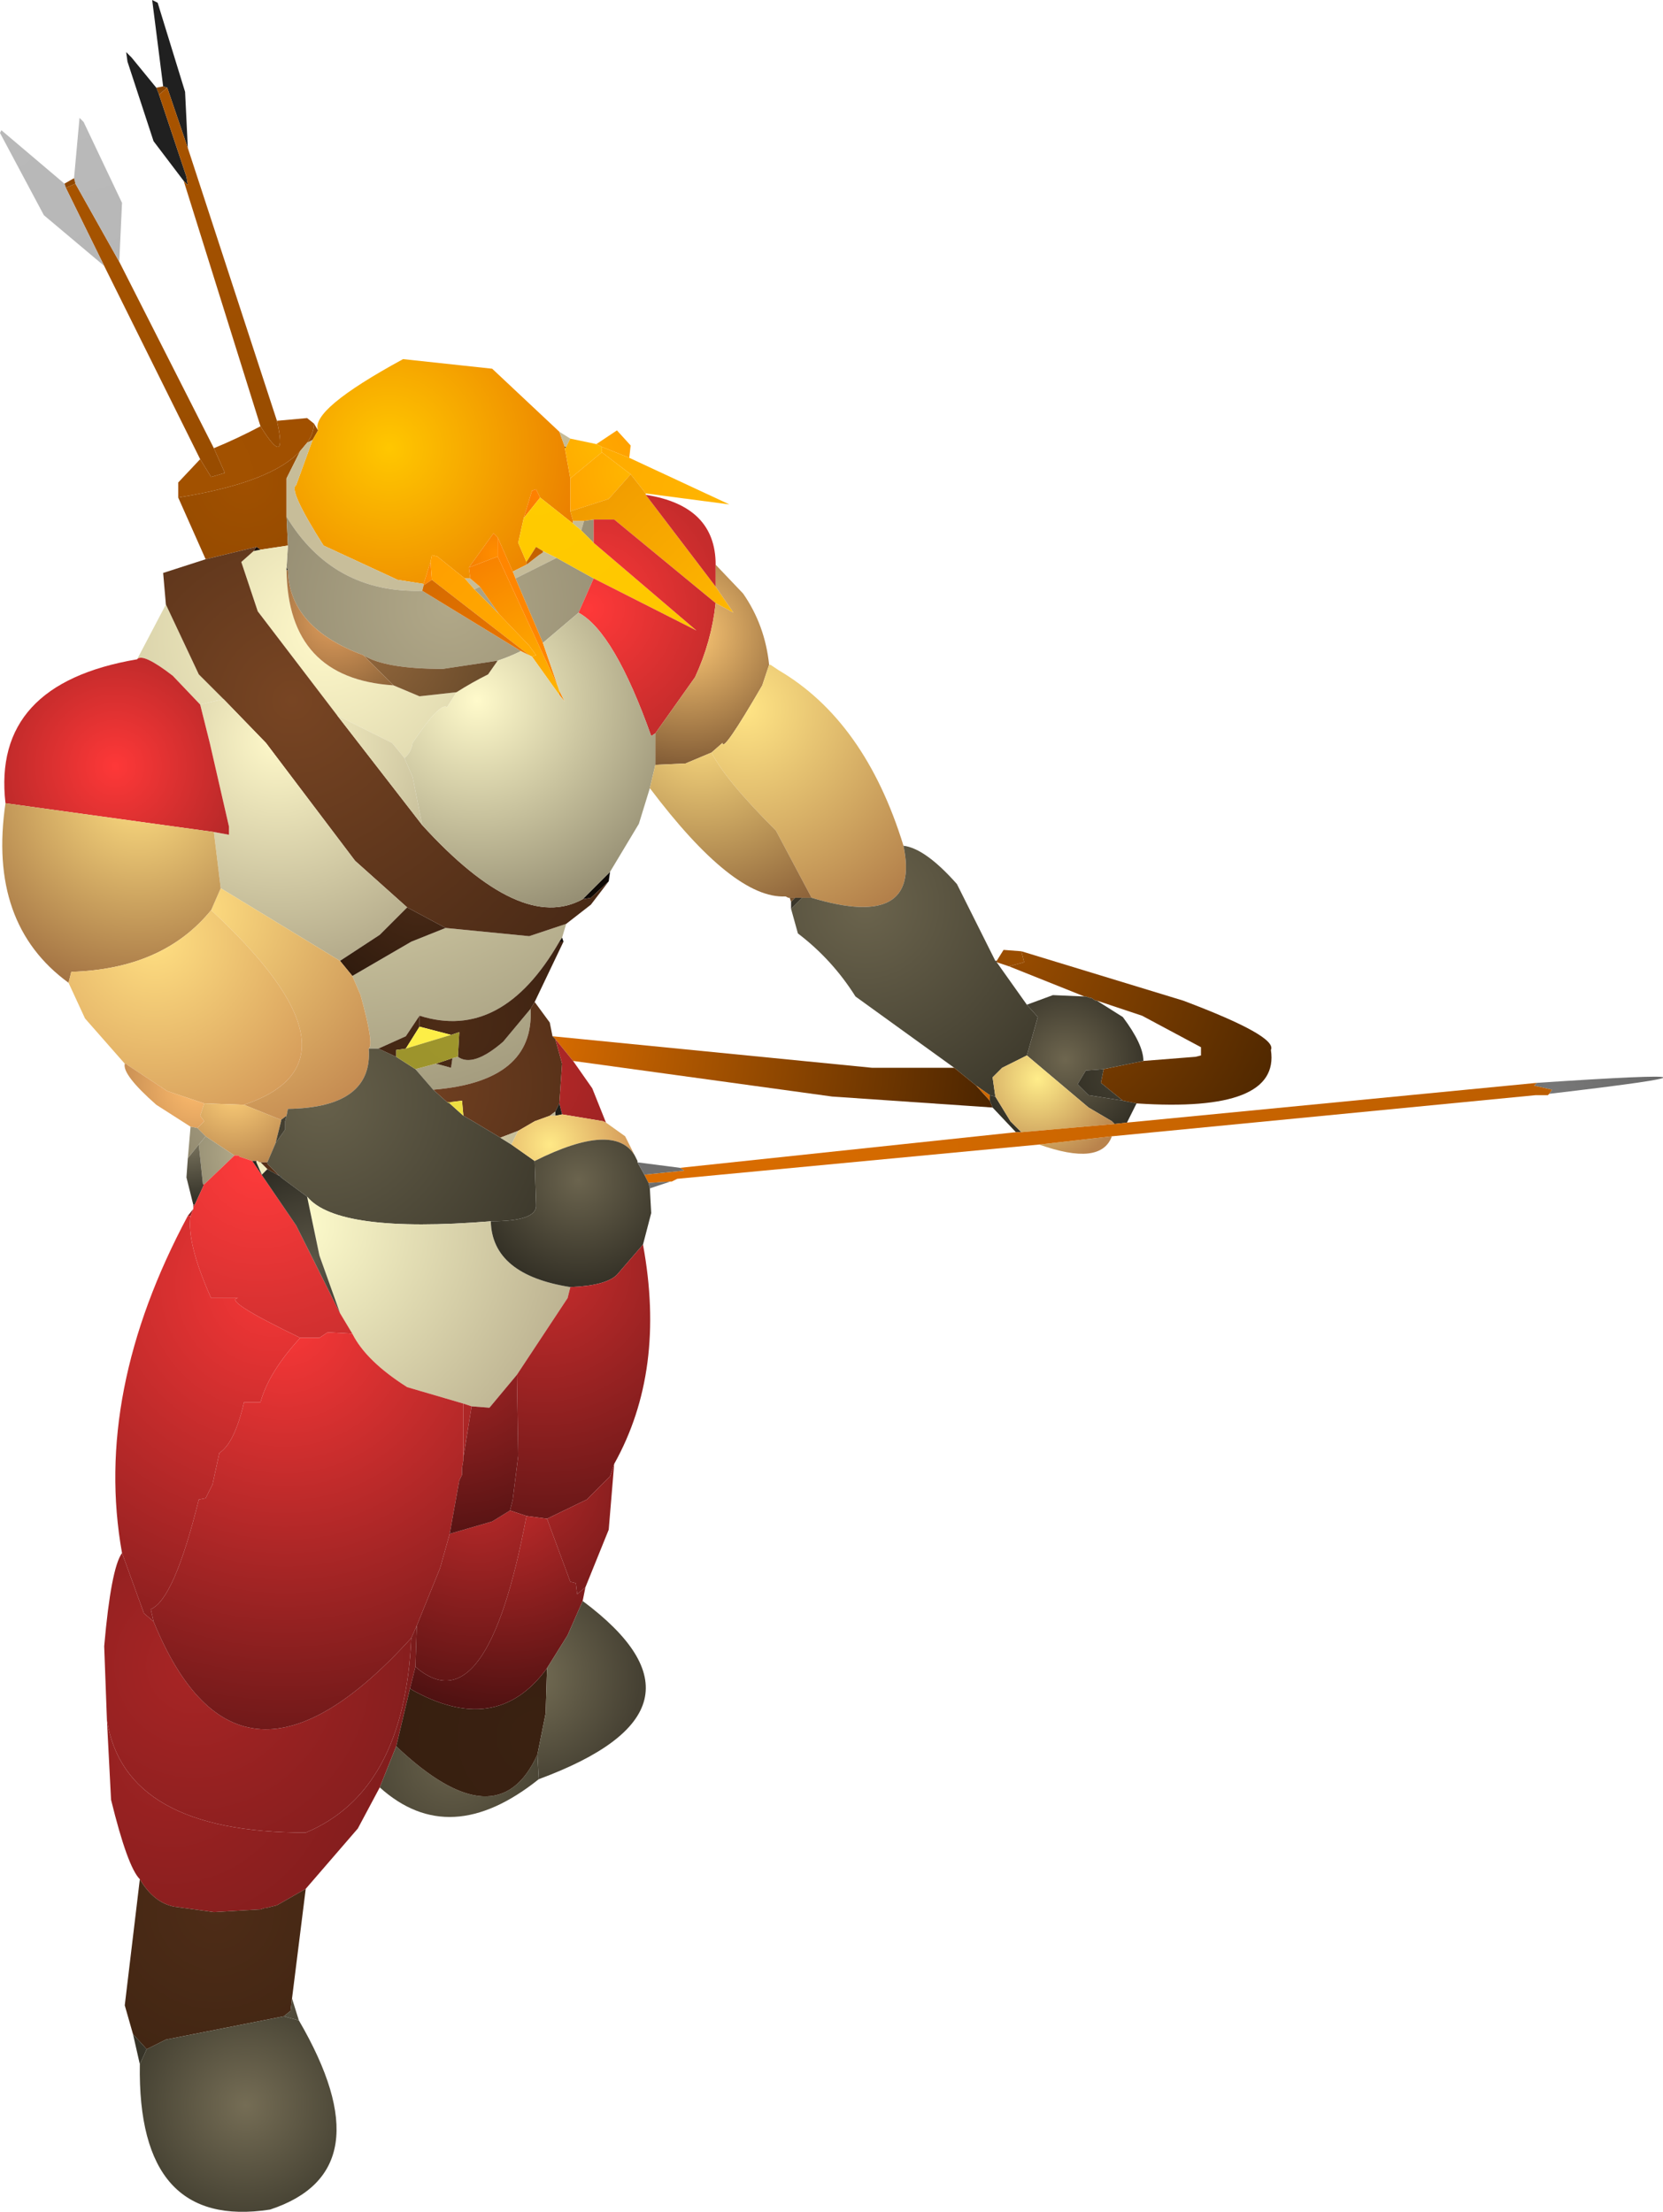 <?xml version="1.0" encoding="UTF-8" standalone="no"?>
<svg xmlns:ffdec="https://www.free-decompiler.com/flash" xmlns:xlink="http://www.w3.org/1999/xlink" ffdec:objectType="shape" height="80.7px" width="60.65px" xmlns="http://www.w3.org/2000/svg">
  <g transform="matrix(1.0, 0.0, 0.0, 1.0, 23.8, 66.9)">
    <path d="M-17.85 -63.75 L-18.25 -66.9 -18.05 -66.8 -17.05 -63.55 -16.95 -61.5 -17.7 -63.7 -17.85 -63.75" fill="url(#gradient0)" fill-rule="evenodd" stroke="none"/>
    <path d="M-17.85 -63.75 L-17.7 -63.7 -18.0 -63.45 -18.1 -63.7 -17.85 -63.75" fill="url(#gradient1)" fill-rule="evenodd" stroke="none"/>
    <path d="M-17.1 -60.3 L-18.2 -61.75 -19.15 -64.65 -19.2 -65.0 -19.0 -64.8 -18.1 -63.7 -18.0 -63.45 -17.0 -60.45 -16.95 -60.15 -17.1 -60.3" fill="url(#gradient2)" fill-rule="evenodd" stroke="none"/>
    <path d="M-17.7 -63.7 L-16.95 -61.5 -13.7 -51.55 Q-13.3 -49.75 -14.3 -51.35 L-17.1 -60.3 -16.95 -60.15 -17.0 -60.45 -18.0 -63.45 -17.7 -63.7" fill="url(#gradient3)" fill-rule="evenodd" stroke="none"/>
    <path d="M-13.7 -51.55 L-12.6 -51.65 -12.35 -51.45 Q-12.35 -51.1 -12.6 -50.75 L-12.85 -50.45 Q-13.9 -49.3 -17.3 -48.75 L-17.3 -49.3 -16.5 -50.15 -16.1 -49.5 -15.6 -49.65 -16.0 -50.55 Q-15.15 -50.9 -14.3 -51.35 -13.3 -49.75 -13.7 -51.55" fill="url(#gradient4)" fill-rule="evenodd" stroke="none"/>
    <path d="M-16.5 -50.15 L-20.0 -57.2 -21.4 -60.05 -21.05 -60.2 -19.45 -57.35 -16.0 -50.55 -15.6 -49.65 -16.1 -49.5 -16.5 -50.15" fill="url(#gradient5)" fill-rule="evenodd" stroke="none"/>
    <path d="M-21.1 -60.4 L-20.9 -62.6 -20.75 -62.45 -19.35 -59.5 -19.45 -57.35 -21.05 -60.2 -21.1 -60.4" fill="url(#gradient6)" fill-rule="evenodd" stroke="none"/>
    <path d="M-21.45 -60.2 L-21.1 -60.4 -21.05 -60.2 -21.4 -60.05 -21.45 -60.2" fill="url(#gradient7)" fill-rule="evenodd" stroke="none"/>
    <path d="M-20.0 -57.2 L-22.2 -59.05 -23.8 -62.05 -23.75 -62.15 -21.45 -60.2 -21.4 -60.05 -20.0 -57.2" fill="url(#gradient8)" fill-rule="evenodd" stroke="none"/>
    <path d="M-12.35 -51.45 L-12.2 -51.2 -12.4 -50.85 -12.6 -50.75 Q-12.35 -51.1 -12.35 -51.45 M-16.3 -46.5 L-17.3 -48.75 Q-13.9 -49.3 -12.85 -50.45 L-13.35 -49.45 -13.35 -48.05 -13.3 -47.0 -14.3 -46.85 -14.45 -46.95 -16.3 -46.5" fill="url(#gradient9)" fill-rule="evenodd" stroke="none"/>
    <path d="M-12.2 -51.2 Q-12.5 -51.95 -9.1 -53.8 L-5.85 -53.45 -3.4 -51.15 -3.2 -50.6 -3.2 -50.55 -3.0 -49.45 -3.0 -48.25 -2.9 -47.9 -2.9 -47.8 -4.1 -48.75 -4.25 -49.05 -4.4 -49.0 -4.7 -48.0 -4.9 -47.1 -4.6 -46.4 -4.6 -46.3 -5.1 -46.05 -5.65 -47.3 -5.8 -47.45 -6.7 -46.2 -6.65 -45.8 -6.85 -45.8 -7.85 -46.6 -8.05 -46.65 -8.1 -46.4 -8.35 -45.6 -9.3 -45.75 -12.0 -47.0 Q-13.3 -49.05 -13.0 -49.2 L-12.4 -50.85 -12.2 -51.2" fill="url(#gradient10)" fill-rule="evenodd" stroke="none"/>
    <path d="M-3.4 -51.15 L-3.0 -50.9 -3.15 -50.6 -3.2 -50.6 -3.4 -51.15 M-13.35 -48.05 L-13.35 -49.45 -12.85 -50.45 -12.6 -50.75 -12.4 -50.85 -13.0 -49.2 Q-13.3 -49.05 -12.0 -47.0 L-9.3 -45.75 -8.35 -45.6 -8.35 -45.55 -8.4 -45.35 Q-11.65 -45.25 -13.35 -48.05 M-6.85 -45.8 L-6.65 -45.8 -6.3 -45.5 -6.5 -45.4 -6.85 -45.8 M-5.1 -46.05 L-4.6 -46.3 -4.15 -46.65 -4.0 -46.75 -4.0 -46.8 -3.5 -46.55 -5.0 -45.8 -5.1 -46.05 M-2.9 -47.8 L-2.9 -47.9 -2.5 -47.9 -2.6 -47.55 -2.9 -47.8" fill="url(#gradient11)" fill-rule="evenodd" stroke="none"/>
    <path d="M-3.2 -50.55 L-3.2 -50.6 -3.15 -50.6 -3.2 -50.55" fill="url(#gradient12)" fill-rule="evenodd" stroke="none"/>
    <path d="M-3.0 -50.9 L-2.05 -50.7 -1.85 -50.6 -1.85 -50.4 -3.0 -49.45 -3.2 -50.55 -3.15 -50.6 -3.0 -50.9" fill="url(#gradient13)" fill-rule="evenodd" stroke="none"/>
    <path d="M-2.05 -50.7 L-1.3 -51.2 -0.8 -50.65 -0.85 -50.2 -1.85 -50.6 -2.05 -50.7" fill="url(#gradient14)" fill-rule="evenodd" stroke="none"/>
    <path d="M-0.85 -50.2 L2.8 -48.5 -0.25 -48.9 -0.8 -49.6 -1.85 -50.4 -1.85 -50.6 -0.85 -50.2" fill="url(#gradient15)" fill-rule="evenodd" stroke="none"/>
    <path d="M-13.3 -47.0 L-13.35 -48.05 Q-11.65 -45.25 -8.4 -45.35 L-4.8 -43.15 Q-5.2 -42.95 -5.65 -42.8 L-7.65 -42.5 Q-9.75 -42.5 -10.55 -43.0 -13.25 -44.0 -13.3 -46.1 L-13.35 -46.2 -13.3 -47.0 M-6.5 -45.4 L-6.3 -45.5 -5.6 -44.5 -6.5 -45.4 M-2.5 -47.9 L-2.15 -47.95 -2.15 -47.1 -2.6 -47.55 -2.5 -47.9 M-4.0 -43.45 L-5.0 -45.8 -3.5 -46.55 -2.15 -45.8 -2.7 -44.55 -4.0 -43.45" fill="url(#gradient16)" fill-rule="evenodd" stroke="none"/>
    <path d="M-18.8 -42.85 L-17.75 -44.85 -16.55 -42.3 -15.65 -41.4 -16.5 -41.2 -17.5 -42.25 Q-18.6 -43.1 -18.8 -42.85 M-14.3 -46.85 L-13.3 -47.0 -13.35 -46.2 -13.35 -46.1 Q-13.3 -42.15 -9.45 -41.9 L-8.5 -41.5 -7.15 -41.65 -7.5 -41.1 Q-7.75 -41.3 -8.75 -39.8 -8.8 -39.45 -9.05 -39.25 L-9.5 -39.8 -11.5 -40.8 -14.4 -44.6 -15.0 -46.4 -14.55 -46.8 -14.3 -46.85 M-3.15 -33.2 L-3.3 -32.7 -3.4 -32.55 Q-5.5 -28.9 -8.5 -29.85 L-9.0 -29.1 -10.0 -28.65 -10.35 -28.65 Q-10.15 -28.8 -10.65 -30.6 L-10.95 -31.3 -8.8 -32.55 -7.55 -33.05 -4.5 -32.75 -3.15 -33.2 M-7.1 -28.35 Q-6.55 -27.95 -5.45 -28.9 L-4.45 -30.1 Q-4.3 -27.45 -8.0 -27.15 L-8.65 -27.9 -7.9 -28.1 -7.35 -27.95 -7.3 -28.3 -7.1 -28.35" fill="url(#gradient17)" fill-rule="evenodd" stroke="none"/>
    <path d="M-14.45 -46.95 L-14.3 -46.85 -14.55 -46.8 -14.45 -46.95 M-1.55 -35.1 L-1.6 -34.75 -2.25 -34.15 -2.55 -34.1 -1.55 -35.1" fill="url(#gradient18)" fill-rule="evenodd" stroke="none"/>
    <path d="M-17.75 -44.85 L-17.85 -46.0 -16.3 -46.5 -14.45 -46.95 -14.55 -46.8 -15.0 -46.4 -14.4 -44.6 -11.5 -40.8 -8.4 -36.8 Q-4.8 -32.85 -2.55 -34.1 L-2.25 -34.15 -1.6 -34.75 -2.25 -33.9 -3.15 -33.2 -4.5 -32.75 -7.55 -33.05 -8.95 -33.8 -10.85 -35.5 -14.1 -39.8 -15.65 -41.4 -16.55 -42.3 -17.75 -44.85" fill="url(#gradient19)" fill-rule="evenodd" stroke="none"/>
    <path d="M-8.35 -45.6 L-8.1 -46.4 -8.05 -45.75 -8.35 -45.55 -8.35 -45.6" fill="url(#gradient20)" fill-rule="evenodd" stroke="none"/>
    <path d="M-8.1 -46.4 L-8.05 -46.65 -7.85 -46.6 -6.85 -45.8 -6.5 -45.4 -5.6 -44.5 -4.5 -43.35 -4.25 -43.0 -4.4 -42.95 -4.5 -43.0 -8.05 -45.75 -8.1 -46.4" fill="url(#gradient21)" fill-rule="evenodd" stroke="none"/>
    <path d="M-6.65 -45.8 L-6.7 -46.2 -5.65 -46.6 -3.45 -41.85 -3.4 -41.7 -3.4 -41.55 -4.4 -42.95 -4.25 -43.0 -4.5 -43.35 -5.6 -44.5 -6.3 -45.5 -6.65 -45.8" fill="url(#gradient22)" fill-rule="evenodd" stroke="none"/>
    <path d="M-6.7 -46.2 L-5.8 -47.45 -5.65 -47.3 -5.65 -46.6 -6.7 -46.2" fill="url(#gradient23)" fill-rule="evenodd" stroke="none"/>
    <path d="M-5.65 -47.3 L-5.1 -46.05 -5.0 -45.8 -4.0 -43.45 -3.45 -41.85 -5.65 -46.6 -5.65 -47.3 M-3.4 -41.7 L-3.2 -41.3 -3.4 -41.55 -3.4 -41.7" fill="url(#gradient24)" fill-rule="evenodd" stroke="none"/>
    <path d="M-3.0 -48.25 L-3.0 -49.45 -1.85 -50.4 -0.8 -49.6 -1.6 -48.7 -3.0 -48.25" fill="url(#gradient25)" fill-rule="evenodd" stroke="none"/>
    <path d="M-0.25 -48.9 L-0.25 -48.85 2.3 -45.5 2.95 -44.55 2.3 -44.9 -1.4 -47.95 -2.15 -47.95 -2.5 -47.9 -2.9 -47.9 -3.0 -48.25 -1.6 -48.7 -0.8 -49.6 -0.25 -48.9" fill="url(#gradient26)" fill-rule="evenodd" stroke="none"/>
    <path d="M-4.7 -48.0 L-4.4 -49.0 -4.25 -49.05 -4.1 -48.75 -4.7 -48.0" fill="url(#gradient27)" fill-rule="evenodd" stroke="none"/>
    <path d="M-4.6 -46.4 L-4.9 -47.1 -4.7 -48.0 -4.1 -48.75 -2.9 -47.8 -2.6 -47.55 -2.15 -47.1 1.6 -43.9 -2.15 -45.8 -3.5 -46.55 -4.0 -46.8 -4.25 -46.95 -4.6 -46.4" fill="url(#gradient28)" fill-rule="evenodd" stroke="none"/>
    <path d="M-0.25 -48.85 Q2.3 -48.45 2.3 -46.3 L2.3 -45.5 -0.25 -48.85 M-2.15 -47.95 L-1.4 -47.95 2.3 -44.9 Q2.15 -43.5 1.55 -42.2 L0.1 -40.15 -0.05 -40.05 Q-1.4 -43.85 -2.7 -44.55 L-2.15 -45.8 1.6 -43.9 -2.15 -47.1 -2.15 -47.95" fill="url(#gradient29)" fill-rule="evenodd" stroke="none"/>
    <path d="M2.3 -46.3 L3.3 -45.25 Q4.1 -44.1 4.25 -42.65 L4.0 -41.9 Q2.55 -39.4 2.55 -39.8 L2.15 -39.45 1.2 -39.05 0.1 -39.0 0.1 -40.15 1.55 -42.2 Q2.15 -43.5 2.3 -44.9 L2.95 -44.55 2.3 -45.5 2.3 -46.3" fill="url(#gradient30)" fill-rule="evenodd" stroke="none"/>
    <path d="M-4.6 -46.3 L-4.6 -46.4 -4.25 -46.95 -4.0 -46.8 -4.0 -46.75 -4.15 -46.65 -4.6 -46.3" fill="url(#gradient31)" fill-rule="evenodd" stroke="none"/>
    <path d="M-11.5 -40.8 L-9.5 -39.8 -9.05 -39.25 -8.75 -38.55 -8.4 -36.8 -11.5 -40.8 M-16.5 -41.2 L-15.65 -41.4 -14.1 -39.8 -10.85 -35.5 -8.95 -33.8 -9.95 -32.8 -11.4 -31.85 -15.75 -34.5 -16.0 -36.55 -15.45 -36.45 -15.45 -36.75 -16.15 -39.8 -16.5 -41.2" fill="url(#gradient32)" fill-rule="evenodd" stroke="none"/>
    <path d="M-9.05 -39.25 Q-8.8 -39.45 -8.75 -39.8 -7.75 -41.3 -7.5 -41.1 L-7.15 -41.65 Q-6.6 -42.0 -6.0 -42.3 L-5.65 -42.8 Q-5.2 -42.95 -4.8 -43.15 L-4.5 -43.0 -4.4 -42.95 -3.4 -41.55 -3.2 -41.3 -3.4 -41.7 -3.45 -41.85 -4.0 -43.45 -2.7 -44.55 Q-1.4 -43.85 -0.05 -40.05 L0.1 -40.15 0.1 -39.0 -0.1 -38.15 -0.5 -36.85 -1.55 -35.1 -2.55 -34.1 Q-4.8 -32.85 -8.4 -36.8 L-8.75 -38.55 -9.05 -39.25" fill="url(#gradient33)" fill-rule="evenodd" stroke="none"/>
    <path d="M-7.15 -41.65 L-8.5 -41.5 -9.45 -41.9 -10.55 -43.0 Q-9.75 -42.5 -7.65 -42.5 L-5.65 -42.8 -6.0 -42.3 Q-6.6 -42.0 -7.15 -41.65" fill="url(#gradient34)" fill-rule="evenodd" stroke="none"/>
    <path d="M-4.8 -43.15 L-8.4 -45.35 -8.35 -45.55 -8.05 -45.75 -4.5 -43.0 -4.8 -43.15" fill="url(#gradient35)" fill-rule="evenodd" stroke="none"/>
    <path d="M4.25 -42.65 L4.3 -42.65 4.6 -42.45 Q7.75 -40.6 9.15 -36.05 9.8 -32.95 5.8 -34.15 L4.5 -36.6 Q2.65 -38.45 2.15 -39.45 L2.55 -39.8 Q2.55 -39.4 4.0 -41.9 L4.25 -42.65" fill="url(#gradient36)" fill-rule="evenodd" stroke="none"/>
    <path d="M9.15 -36.05 Q9.95 -35.95 11.1 -34.65 L12.5 -31.85 12.55 -31.8 13.65 -30.25 14.05 -29.8 13.65 -28.4 12.75 -27.95 12.4 -27.6 12.5 -26.9 12.3 -26.95 11.8 -27.3 11.0 -27.95 7.4 -30.55 Q6.55 -31.9 5.3 -32.85 L5.05 -33.75 5.45 -34.15 5.8 -34.15 Q9.8 -32.95 9.15 -36.05" fill="url(#gradient37)" fill-rule="evenodd" stroke="none"/>
    <path d="M2.15 -39.45 Q2.65 -38.45 4.5 -36.6 L5.8 -34.15 5.45 -34.15 5.2 -34.15 5.0 -34.15 4.95 -34.15 4.85 -34.2 Q2.95 -34.1 -0.1 -38.15 L0.1 -39.0 1.2 -39.05 2.15 -39.45" fill="url(#gradient38)" fill-rule="evenodd" stroke="none"/>
    <path d="M-13.35 -46.1 L-13.35 -46.2 -13.3 -46.1 -13.35 -46.1" fill="url(#gradient39)" fill-rule="evenodd" stroke="none"/>
    <path d="M-9.45 -41.9 Q-13.3 -42.15 -13.35 -46.1 L-13.3 -46.1 Q-13.25 -44.0 -10.55 -43.0 L-9.45 -41.9" fill="url(#gradient40)" fill-rule="evenodd" stroke="none"/>
    <path d="M-23.6 -37.6 Q-24.1 -41.95 -18.8 -42.85 -18.6 -43.1 -17.5 -42.25 L-16.5 -41.2 -16.15 -39.8 -15.45 -36.75 -15.45 -36.45 -16.0 -36.55 -23.6 -37.6" fill="url(#gradient41)" fill-rule="evenodd" stroke="none"/>
    <path d="M-7.55 -33.05 L-8.8 -32.55 -10.95 -31.3 -11.4 -31.85 -9.95 -32.8 -8.95 -33.8 -7.55 -33.05" fill="url(#gradient42)" fill-rule="evenodd" stroke="none"/>
    <path d="M-10.95 -31.3 L-10.65 -30.6 Q-10.15 -28.8 -10.35 -28.65 -10.2 -26.5 -13.3 -26.45 L-13.35 -26.2 -13.55 -26.05 -14.9 -26.6 Q-10.15 -28.2 -16.1 -33.7 L-15.75 -34.5 -11.4 -31.85 -10.95 -31.3" fill="url(#gradient43)" fill-rule="evenodd" stroke="none"/>
    <path d="M-21.3 -31.05 Q-24.25 -33.2 -23.6 -37.6 L-16.0 -36.55 -15.75 -34.5 -16.1 -33.7 Q-17.85 -31.55 -21.2 -31.45 L-21.3 -31.05" fill="url(#gradient44)" fill-rule="evenodd" stroke="none"/>
    <path d="M5.0 -34.15 L5.2 -34.15 5.05 -34.0 5.0 -34.15" fill="url(#gradient45)" fill-rule="evenodd" stroke="none"/>
    <path d="M5.2 -34.15 L5.45 -34.15 5.05 -33.75 5.05 -34.0 5.2 -34.15" fill="url(#gradient46)" fill-rule="evenodd" stroke="none"/>
    <path d="M-19.25 -28.1 L-20.7 -29.75 -21.3 -31.05 -21.2 -31.45 Q-17.85 -31.55 -16.1 -33.7 -10.15 -28.2 -14.9 -26.6 L-16.35 -26.65 -17.7 -27.1 -19.15 -28.05 -19.2 -28.1 -19.25 -28.1" fill="url(#gradient47)" fill-rule="evenodd" stroke="none"/>
    <path d="M-16.85 -25.8 L-18.1 -26.6 Q-19.35 -27.7 -19.25 -28.1 L-19.2 -28.1 -19.15 -28.05 -17.7 -27.1 -16.35 -26.65 -16.5 -26.2 -16.35 -26.0 -16.6 -25.75 -16.85 -25.8" fill="url(#gradient48)" fill-rule="evenodd" stroke="none"/>
    <path d="M-16.35 -26.65 L-14.9 -26.6 -13.55 -26.05 -13.55 -26.0 -13.75 -25.2 -14.05 -24.5 -14.3 -24.5 -14.35 -24.5 -14.4 -24.55 -14.45 -24.55 -14.6 -24.55 -15.05 -24.7 -15.1 -24.75 -15.25 -24.75 -16.3 -25.45 -16.6 -25.75 -16.35 -26.0 -16.5 -26.2 -16.35 -26.65" fill="url(#gradient49)" fill-rule="evenodd" stroke="none"/>
    <path d="M-16.95 -24.65 L-16.85 -25.8 -16.6 -25.75 -16.3 -25.45 -16.55 -25.15 -16.95 -24.65" fill="url(#gradient50)" fill-rule="evenodd" stroke="none"/>
    <path d="M-3.65 -29.1 L8.0 -27.95 11.0 -27.95 11.8 -27.3 12.3 -26.75 12.4 -26.5 6.55 -26.9 -2.9 -28.2 -3.55 -29.0 -3.65 -29.1" fill="url(#gradient51)" fill-rule="evenodd" stroke="none"/>
    <path d="M-4.3 -30.35 L-3.75 -29.6 -3.65 -29.1 -3.55 -29.0 -3.3 -28.1 -3.4 -26.65 -3.55 -26.35 -3.75 -26.2 -4.3 -26.0 -4.9 -25.65 -5.55 -25.4 -6.55 -26.0 -6.9 -26.2 -6.95 -26.75 -7.35 -26.7 -7.5 -26.7 -8.0 -27.15 Q-4.3 -27.45 -4.45 -30.1 L-4.3 -30.35 M-14.05 -24.5 L-14.05 -24.45 -13.6 -24.0 -14.05 -24.25 -14.3 -24.5 -14.05 -24.5" fill="url(#gradient52)" fill-rule="evenodd" stroke="none"/>
    <path d="M-3.25 -32.55 L-4.3 -30.35 -4.45 -30.1 -5.45 -28.9 Q-6.55 -27.95 -7.1 -28.35 L-7.05 -29.25 -7.35 -29.15 -8.5 -29.45 -8.5 -29.85 Q-5.5 -28.9 -3.4 -32.55 L-3.25 -32.55 M-7.9 -28.1 L-7.3 -28.3 -7.35 -27.95 -7.9 -28.1" fill="url(#gradient53)" fill-rule="evenodd" stroke="none"/>
    <path d="M-3.3 -32.7 L-3.25 -32.55 -3.4 -32.55 -3.3 -32.7" fill="url(#gradient54)" fill-rule="evenodd" stroke="none"/>
    <path d="M12.55 -31.85 L12.8 -32.25 13.45 -32.2 13.55 -31.8 13.0 -31.65 12.55 -31.8 12.55 -31.85" fill="url(#gradient55)" fill-rule="evenodd" stroke="none"/>
    <path d="M12.5 -31.85 L12.55 -31.85 12.55 -31.8 12.5 -31.85" fill="url(#gradient56)" fill-rule="evenodd" stroke="none"/>
    <path d="M13.45 -32.2 L19.35 -30.4 Q22.8 -29.1 22.55 -28.6 22.9 -26.3 17.65 -26.65 L17.15 -26.75 16.35 -27.4 16.45 -27.9 17.9 -28.2 19.8 -28.35 20.0 -28.4 20.0 -28.7 17.85 -29.85 16.2 -30.4 16.15 -30.4 16.0 -30.5 15.95 -30.5 15.8 -30.55 15.75 -30.55 13.0 -31.65 13.55 -31.8 13.45 -32.2" fill="url(#gradient57)" fill-rule="evenodd" stroke="none"/>
    <path d="M17.65 -26.65 L17.3 -25.95 16.85 -25.9 16.75 -26.0 15.9 -26.5 13.65 -28.4 14.05 -29.8 13.65 -30.25 14.6 -30.6 15.75 -30.55 15.8 -30.55 15.95 -30.5 16.0 -30.5 16.15 -30.4 16.2 -30.4 17.15 -29.8 Q17.9 -28.8 17.9 -28.2 L16.45 -27.9 15.8 -27.85 15.5 -27.35 15.9 -26.95 17.15 -26.75 17.65 -26.65 M12.4 -26.5 L12.3 -26.75 12.3 -26.95 12.5 -26.9 13.05 -26.0 13.45 -25.6 13.25 -25.6 12.4 -26.5" fill="url(#gradient58)" fill-rule="evenodd" stroke="none"/>
    <path d="M-10.35 -28.65 L-10.0 -28.65 -9.35 -28.35 -8.65 -27.9 -8.0 -27.15 -7.5 -26.7 -7.4 -26.65 -6.9 -26.2 -6.55 -26.0 -5.55 -25.4 -5.15 -25.15 -4.3 -24.55 -4.25 -22.95 Q-4.2 -22.35 -5.9 -22.35 -11.5 -21.9 -12.6 -23.25 L-13.55 -23.95 -13.55 -24.0 -13.6 -24.0 -14.05 -24.45 -14.05 -24.5 -13.75 -25.2 -13.4 -25.7 -13.4 -26.0 -13.35 -26.2 -13.3 -26.45 Q-10.2 -26.5 -10.35 -28.65" fill="url(#gradient59)" fill-rule="evenodd" stroke="none"/>
    <path d="M-8.5 -29.85 L-8.5 -29.45 -9.0 -28.65 -9.35 -28.6 -9.35 -28.35 -10.0 -28.65 -9.0 -29.1 -8.5 -29.85" fill="url(#gradient60)" fill-rule="evenodd" stroke="none"/>
    <path d="M-8.5 -29.45 L-7.35 -29.15 -9.0 -28.65 -8.5 -29.45" fill="url(#gradient61)" fill-rule="evenodd" stroke="none"/>
    <path d="M-7.35 -29.15 L-7.05 -29.25 -7.1 -28.35 -7.3 -28.3 -7.9 -28.1 -8.65 -27.9 -9.35 -28.35 -9.35 -28.6 -9.0 -28.65 -7.35 -29.15" fill="url(#gradient62)" fill-rule="evenodd" stroke="none"/>
    <path d="M16.75 -25.45 Q16.35 -24.35 14.1 -25.15 L16.75 -25.45 M13.65 -28.4 L15.9 -26.5 16.75 -26.0 16.85 -25.9 13.45 -25.6 13.05 -26.0 12.5 -26.9 12.4 -27.6 12.75 -27.95 13.65 -28.4" fill="url(#gradient63)" fill-rule="evenodd" stroke="none"/>
    <path d="M12.3 -26.75 L11.8 -27.3 12.3 -26.95 12.3 -26.75" fill="url(#gradient64)" fill-rule="evenodd" stroke="none"/>
    <path d="M-3.55 -29.0 L-2.9 -28.2 -2.2 -27.2 -1.7 -25.95 -1.8 -26.0 -3.3 -26.25 -3.4 -26.65 -3.3 -28.1 -3.55 -29.0" fill="url(#gradient65)" fill-rule="evenodd" stroke="none"/>
    <path d="M-3.4 -26.65 L-3.3 -26.25 -3.55 -26.2 -3.55 -26.35 -3.4 -26.65" fill="url(#gradient66)" fill-rule="evenodd" stroke="none"/>
    <path d="M-3.75 -26.2 L-3.55 -26.35 -3.55 -26.2 -3.75 -26.2 M-5.15 -25.15 L-5.55 -25.4 -4.9 -25.65 -5.15 -25.15 M-12.6 -23.25 Q-11.5 -21.9 -5.9 -22.35 -5.85 -20.4 -3.0 -19.95 L-3.1 -19.55 -4.95 -16.75 -5.95 -15.55 -6.6 -15.6 -6.9 -15.7 -8.95 -16.3 Q-10.45 -17.25 -10.95 -18.25 L-11.4 -19.0 -12.15 -21.1 -12.6 -23.25 M-14.05 -24.25 L-14.25 -24.05 -14.45 -24.5 -14.45 -24.55 -14.4 -24.55 -14.35 -24.5 -14.3 -24.5 -14.05 -24.25" fill="url(#gradient67)" fill-rule="evenodd" stroke="none"/>
    <path d="M-3.3 -26.25 L-1.8 -26.0 -1.7 -25.95 -1.0 -25.45 -0.65 -24.75 Q-1.4 -26.0 -4.3 -24.55 L-5.15 -25.15 -4.9 -25.65 -4.3 -26.0 -3.75 -26.2 -3.55 -26.2 -3.3 -26.25" fill="url(#gradient68)" fill-rule="evenodd" stroke="none"/>
    <path d="M-6.9 -26.2 L-7.4 -26.65 -7.35 -26.7 -6.95 -26.75 -6.9 -26.2" fill="url(#gradient69)" fill-rule="evenodd" stroke="none"/>
    <path d="M-7.4 -26.65 L-7.5 -26.7 -7.35 -26.7 -7.4 -26.65" fill="url(#gradient70)" fill-rule="evenodd" stroke="none"/>
    <path d="M-13.35 -26.2 L-13.4 -26.0 -13.4 -25.7 -13.75 -25.2 -13.55 -26.0 -13.55 -26.05 -13.35 -26.2" fill="url(#gradient71)" fill-rule="evenodd" stroke="none"/>
    <path d="M16.45 -27.9 L16.35 -27.4 17.15 -26.75 15.9 -26.95 15.5 -27.35 15.8 -27.85 16.45 -27.9" fill="url(#gradient72)" fill-rule="evenodd" stroke="none"/>
    <path d="M32.25 -27.4 Q41.25 -28.0 32.7 -27.0 L32.8 -27.15 32.15 -27.3 32.25 -27.4" fill="url(#gradient73)" fill-rule="evenodd" stroke="none"/>
    <path d="M17.3 -25.95 L32.25 -27.4 32.15 -27.3 32.8 -27.15 32.7 -27.0 32.65 -26.95 32.2 -26.95 16.75 -25.45 14.1 -25.15 0.9 -23.9 0.7 -23.8 0.65 -23.8 -0.15 -23.75 -0.3 -24.05 1.15 -24.2 1.0 -24.3 13.25 -25.6 13.45 -25.6 16.85 -25.9 17.3 -25.95" fill="url(#gradient74)" fill-rule="evenodd" stroke="none"/>
    <path d="M0.65 -23.8 L-0.1 -23.55 -0.15 -23.75 0.65 -23.8" fill="url(#gradient75)" fill-rule="evenodd" stroke="none"/>
    <path d="M-0.1 -23.55 L-0.05 -22.65 -0.35 -21.5 -1.3 -20.4 Q-1.7 -20.0 -3.0 -19.95 -5.85 -20.4 -5.9 -22.35 -4.2 -22.35 -4.25 -22.95 L-4.3 -24.55 Q-1.4 -26.0 -0.65 -24.75 L-0.55 -24.55 -0.55 -24.5 -0.3 -24.05 -0.15 -23.75 -0.1 -23.55" fill="url(#gradient76)" fill-rule="evenodd" stroke="none"/>
    <path d="M-0.55 -24.5 L1.0 -24.3 1.15 -24.2 -0.3 -24.05 -0.55 -24.5" fill="url(#gradient77)" fill-rule="evenodd" stroke="none"/>
    <path d="M-16.55 -25.15 L-16.3 -25.45 -15.25 -24.75 -16.35 -23.7 -16.4 -23.7 -16.55 -25.15" fill="url(#gradient78)" fill-rule="evenodd" stroke="none"/>
    <path d="M-16.75 -22.95 L-17.0 -23.95 -16.95 -24.65 -16.55 -25.15 -16.4 -23.7 -16.4 -23.6 -16.7 -22.95 -16.75 -22.95" fill="url(#gradient79)" fill-rule="evenodd" stroke="none"/>
    <path d="M-16.95 -22.55 L-16.75 -22.8 -16.85 -22.55 -16.95 -22.55 M-16.75 -22.85 L-16.75 -22.95 -16.7 -22.95 -16.75 -22.85 M-16.4 -23.7 L-16.35 -23.7 -16.4 -23.6 -16.4 -23.7" fill="url(#gradient80)" fill-rule="evenodd" stroke="none"/>
    <path d="M-16.75 -22.8 L-16.75 -22.85 -16.7 -22.95 -16.4 -23.6 -16.35 -23.7 -15.25 -24.75 -15.1 -24.75 -15.05 -24.7 -14.6 -24.55 -13.0 -22.2 -11.4 -19.0 -10.95 -18.25 -11.85 -18.3 -12.15 -18.1 -12.85 -18.1 Q-15.75 -19.5 -15.1 -19.55 L-16.1 -19.55 Q-17.0 -21.55 -16.85 -22.55 L-16.75 -22.8 M-6.9 -15.7 L-6.6 -15.6 -6.9 -13.75 -6.9 -15.7" fill="url(#gradient81)" fill-rule="evenodd" stroke="none"/>
    <path d="M-13.55 -23.95 L-12.6 -23.25 -12.15 -21.1 -11.4 -19.0 -13.0 -22.2 -14.6 -24.55 -14.45 -24.55 -14.45 -24.5 -14.25 -24.05 -14.05 -24.25 -13.6 -24.0 -13.55 -23.95" fill="url(#gradient82)" fill-rule="evenodd" stroke="none"/>
    <path d="M-13.6 -24.0 L-13.55 -24.0 -13.55 -23.95 -13.6 -24.0" fill="url(#gradient83)" fill-rule="evenodd" stroke="none"/>
    <path d="M-0.35 -21.5 Q0.5 -16.9 -1.4 -13.5 L-1.55 -13.05 -2.4 -12.2 -3.85 -11.5 -4.6 -11.6 -5.2 -11.8 -5.1 -12.2 -4.9 -13.8 -4.95 -16.75 -3.1 -19.55 -3.0 -19.95 Q-1.7 -20.0 -1.3 -20.4 L-0.35 -21.5" fill="url(#gradient84)" fill-rule="evenodd" stroke="none"/>
    <path d="M-19.35 -10.25 Q-20.4 -16.1 -16.95 -22.55 L-16.85 -22.55 Q-17.0 -21.55 -16.1 -19.55 L-15.1 -19.55 Q-15.75 -19.5 -12.85 -18.1 -14.0 -16.85 -14.3 -15.75 L-14.9 -15.75 Q-15.25 -14.25 -15.8 -13.9 L-16.05 -12.75 -16.3 -12.25 -16.55 -12.2 Q-17.45 -8.55 -18.3 -8.2 L-18.2 -7.75 -18.55 -8.05 -19.35 -10.25" fill="url(#gradient85)" fill-rule="evenodd" stroke="none"/>
    <path d="M-19.9 -4.15 L-20.0 -6.85 Q-19.75 -9.7 -19.35 -10.25 L-18.55 -8.05 -18.2 -7.75 Q-15.1 -0.2 -8.8 -7.15 -9.05 -1.55 -12.65 -0.05 -19.25 -0.05 -19.9 -4.15" fill="url(#gradient86)" fill-rule="evenodd" stroke="none"/>
    <path d="M-9.95 -1.7 L-10.75 -0.2 -12.65 2.0 -13.7 2.6 -14.1 2.7 -14.15 2.7 -14.3 2.75 -16.0 2.85 -17.45 2.65 Q-18.2 2.5 -18.7 1.65 -19.15 1.2 -19.75 -1.25 L-19.9 -4.15 Q-19.25 -0.05 -12.65 -0.05 -9.05 -1.55 -8.8 -7.15 L-8.6 -7.6 -8.65 -6.1 -8.85 -5.3 -9.35 -3.2 -9.95 -1.7" fill="url(#gradient87)" fill-rule="evenodd" stroke="none"/>
    <path d="M-12.65 2.0 L-13.15 6.0 -13.2 6.45 -13.45 6.65 -17.75 7.5 -18.45 7.85 -18.95 7.3 -19.25 6.25 -18.7 1.65 Q-18.2 2.5 -17.45 2.65 L-16.0 2.85 -14.3 2.75 -14.15 2.7 -14.1 2.7 -13.7 2.6 -12.65 2.0" fill="url(#gradient88)" fill-rule="evenodd" stroke="none"/>
    <path d="M-13.15 6.0 L-12.9 6.8 -13.45 6.65 -13.2 6.45 -13.15 6.0 M-18.7 8.4 L-18.95 7.3 -18.45 7.85 -18.7 8.4" fill="url(#gradient89)" fill-rule="evenodd" stroke="none"/>
    <path d="M-12.9 6.8 Q-9.7 12.3 -13.95 13.7 -18.8 14.45 -18.7 8.4 L-18.45 7.85 -17.75 7.5 -13.45 6.65 -12.9 6.8" fill="url(#gradient90)" fill-rule="evenodd" stroke="none"/>
    <path d="M-4.15 -2.0 Q-7.4 0.6 -9.95 -1.7 L-9.35 -3.2 Q-5.65 0.3 -4.2 -2.9 L-4.15 -2.0" fill="url(#gradient91)" fill-rule="evenodd" stroke="none"/>
    <path d="M-8.85 -5.3 Q-5.7 -3.5 -3.85 -6.05 L-3.9 -4.4 -4.2 -2.9 Q-5.65 0.3 -9.35 -3.2 L-8.85 -5.3" fill="url(#gradient92)" fill-rule="evenodd" stroke="none"/>
    <path d="M-2.45 -9.0 L-2.55 -8.5 -3.1 -7.25 -3.85 -6.05 Q-5.7 -3.5 -8.85 -5.3 L-8.65 -6.1 Q-6.05 -3.85 -4.6 -11.6 L-3.85 -11.5 -3.0 -9.2 -2.8 -9.15 -2.75 -8.75 -2.45 -9.0" fill="url(#gradient93)" fill-rule="evenodd" stroke="none"/>
    <path d="M-8.6 -7.6 L-7.75 -9.7 -7.4 -10.95 -5.85 -11.4 -5.2 -11.8 -4.6 -11.6 Q-6.05 -3.85 -8.65 -6.1 L-8.6 -7.6" fill="url(#gradient94)" fill-rule="evenodd" stroke="none"/>
    <path d="M-10.95 -18.25 Q-10.45 -17.25 -8.95 -16.3 L-6.9 -15.7 -6.9 -13.75 -6.9 -13.65 -6.95 -13.35 -6.95 -13.1 -7.05 -12.9 -7.4 -10.95 -7.75 -9.7 -8.6 -7.6 -8.8 -7.15 Q-15.1 -0.2 -18.2 -7.75 L-18.3 -8.2 Q-17.45 -8.55 -16.55 -12.2 L-16.3 -12.25 -16.05 -12.75 -15.8 -13.9 Q-15.25 -14.25 -14.9 -15.75 L-14.3 -15.75 Q-14.0 -16.85 -12.85 -18.1 L-12.15 -18.1 -11.85 -18.3 -10.95 -18.25" fill="url(#gradient95)" fill-rule="evenodd" stroke="none"/>
    <path d="M-6.6 -15.6 L-5.95 -15.55 -4.95 -16.75 -4.9 -13.8 -5.1 -12.2 -5.2 -11.8 -5.85 -11.4 -7.4 -10.95 -7.05 -12.9 -6.95 -13.1 -6.95 -13.35 -6.9 -13.65 -6.9 -13.75 -6.6 -15.6" fill="url(#gradient96)" fill-rule="evenodd" stroke="none"/>
    <path d="M-1.4 -13.5 L-1.6 -11.1 -2.45 -9.0 -2.75 -8.75 -2.8 -9.15 -3.0 -9.2 -3.85 -11.5 -2.4 -12.2 -1.55 -13.05 -1.4 -13.5" fill="url(#gradient97)" fill-rule="evenodd" stroke="none"/>
    <path d="M-2.55 -8.5 Q2.75 -4.55 -4.15 -2.0 L-4.2 -2.9 -3.9 -4.4 -3.85 -6.05 -3.1 -7.25 -2.55 -8.5" fill="url(#gradient98)" fill-rule="evenodd" stroke="none"/>
  </g>
  <defs>
    <radialGradient cx="0" cy="0" gradientTransform="matrix(0.009, 0.0, 0.0, 0.009, -16.8, -60.1)" gradientUnits="userSpaceOnUse" id="gradient0" r="819.2" spreadMethod="pad">
      <stop offset="0.0" stop-color="#202020"/>
      <stop offset="1.0" stop-color="#202020"/>
    </radialGradient>
    <radialGradient cx="0" cy="0" gradientTransform="matrix(5.0E-4, 0.0, 0.0, 5.0E-4, -18.1, -63.55)" gradientUnits="userSpaceOnUse" id="gradient1" r="819.2" spreadMethod="pad">
      <stop offset="0.0" stop-color="#8e4700"/>
      <stop offset="1.0" stop-color="#8e4700"/>
    </radialGradient>
    <radialGradient cx="0" cy="0" gradientTransform="matrix(0.004, 0.0, 0.0, 0.004, -17.9, -63.35)" gradientUnits="userSpaceOnUse" id="gradient2" r="819.2" spreadMethod="pad">
      <stop offset="0.0" stop-color="#202020"/>
      <stop offset="1.0" stop-color="#202020"/>
    </radialGradient>
    <radialGradient cx="0" cy="0" gradientTransform="matrix(0.023, 0.0, 0.0, 0.023, -17.9, -63.6)" gradientUnits="userSpaceOnUse" id="gradient3" r="819.2" spreadMethod="pad">
      <stop offset="0.0" stop-color="#a95400"/>
      <stop offset="1.0" stop-color="#924900"/>
    </radialGradient>
    <radialGradient cx="0" cy="0" gradientTransform="matrix(0.007, 0.0, 0.0, 0.007, -17.4, -49.3)" gradientUnits="userSpaceOnUse" id="gradient4" r="819.2" spreadMethod="pad">
      <stop offset="0.0" stop-color="#a25100"/>
      <stop offset="1.0" stop-color="#a15000"/>
    </radialGradient>
    <radialGradient cx="0" cy="0" gradientTransform="matrix(0.016, 0.0, 0.0, 0.016, -21.2, -60.2)" gradientUnits="userSpaceOnUse" id="gradient5" r="819.2" spreadMethod="pad">
      <stop offset="0.0" stop-color="#a85400"/>
      <stop offset="1.0" stop-color="#964b00"/>
    </radialGradient>
    <radialGradient cx="0" cy="0" gradientTransform="matrix(0.007, 0.0, 0.0, 0.007, -21.0, -62.75)" gradientUnits="userSpaceOnUse" id="gradient6" r="819.2" spreadMethod="pad">
      <stop offset="0.0" stop-color="#bababa"/>
      <stop offset="1.0" stop-color="#b7b7b7"/>
    </radialGradient>
    <radialGradient cx="0" cy="0" gradientTransform="matrix(6.0E-4, 0.0, 0.0, 6.0E-4, -21.05, -60.35)" gradientUnits="userSpaceOnUse" id="gradient7" r="819.2" spreadMethod="pad">
      <stop offset="0.0" stop-color="#914800"/>
      <stop offset="1.0" stop-color="#914800"/>
    </radialGradient>
    <radialGradient cx="0" cy="0" gradientTransform="matrix(0.008, 0.0, 0.0, 0.008, -23.85, -62.25)" gradientUnits="userSpaceOnUse" id="gradient8" r="819.2" spreadMethod="pad">
      <stop offset="0.0" stop-color="#b9b9b9"/>
      <stop offset="1.0" stop-color="#b7b7b7"/>
    </radialGradient>
    <radialGradient cx="0" cy="0" gradientTransform="matrix(0.005, 0.0, 0.0, 0.005, -14.85, -49.35)" gradientUnits="userSpaceOnUse" id="gradient9" r="819.2" spreadMethod="pad">
      <stop offset="0.0" stop-color="#a05000"/>
      <stop offset="1.0" stop-color="#944a00"/>
    </radialGradient>
    <radialGradient cx="0" cy="0" gradientTransform="matrix(0.009, 0.0, 0.0, 0.009, -9.6, -50.55)" gradientUnits="userSpaceOnUse" id="gradient10" r="819.2" spreadMethod="pad">
      <stop offset="0.0" stop-color="#ffc700"/>
      <stop offset="1.0" stop-color="#ea7d00"/>
    </radialGradient>
    <radialGradient cx="0" cy="0" gradientTransform="matrix(0.012, 0.0, 0.0, 0.012, -11.2, -46.1)" gradientUnits="userSpaceOnUse" id="gradient11" r="819.2" spreadMethod="pad">
      <stop offset="0.0" stop-color="#c8be9a"/>
      <stop offset="1.0" stop-color="#c5bb98"/>
    </radialGradient>
    <radialGradient cx="0" cy="0" gradientTransform="matrix(0.004, 0.0, 0.0, 0.004, -3.0, -51.0)" gradientUnits="userSpaceOnUse" id="gradient12" r="819.2" spreadMethod="pad">
      <stop offset="0.0" stop-color="#331a00"/>
      <stop offset="1.0" stop-color="#331a00"/>
    </radialGradient>
    <radialGradient cx="0" cy="0" gradientTransform="matrix(0.005, 0.0, 0.0, 0.005, -1.9, -50.7)" gradientUnits="userSpaceOnUse" id="gradient13" r="819.2" spreadMethod="pad">
      <stop offset="0.0" stop-color="#ffb800"/>
      <stop offset="1.0" stop-color="#ff9900"/>
    </radialGradient>
    <radialGradient cx="0" cy="0" gradientTransform="matrix(0.004, 0.0, 0.0, 0.004, -3.85, -49.65)" gradientUnits="userSpaceOnUse" id="gradient14" r="819.2" spreadMethod="pad">
      <stop offset="0.0" stop-color="#ffb200"/>
      <stop offset="1.0" stop-color="#ffa100"/>
    </radialGradient>
    <radialGradient cx="0" cy="0" gradientTransform="matrix(0.006, 0.0, 0.0, 0.006, 2.75, -48.55)" gradientUnits="userSpaceOnUse" id="gradient15" r="819.2" spreadMethod="pad">
      <stop offset="0.0" stop-color="#ffb600"/>
      <stop offset="1.0" stop-color="#ffab00"/>
    </radialGradient>
    <radialGradient cx="0" cy="0" gradientTransform="matrix(0.009, 0.0, 0.0, 0.009, -7.45, -44.8)" gradientUnits="userSpaceOnUse" id="gradient16" r="819.2" spreadMethod="pad">
      <stop offset="0.0" stop-color="#b1a888"/>
      <stop offset="1.0" stop-color="#948c72"/>
    </radialGradient>
    <radialGradient cx="0" cy="0" gradientTransform="matrix(0.022, 0.0, 0.0, 0.022, -11.95, -43.85)" gradientUnits="userSpaceOnUse" id="gradient17" r="819.2" spreadMethod="pad">
      <stop offset="0.0" stop-color="#fff9ca"/>
      <stop offset="1.0" stop-color="#a1997c"/>
    </radialGradient>
    <radialGradient cx="0" cy="0" gradientTransform="matrix(0.021, 0.0, 0.0, 0.021, -13.4, -46.75)" gradientUnits="userSpaceOnUse" id="gradient18" r="819.2" spreadMethod="pad">
      <stop offset="0.0" stop-color="#150c06"/>
      <stop offset="1.0" stop-color="#0e0804"/>
    </radialGradient>
    <radialGradient cx="0" cy="0" gradientTransform="matrix(0.016, 0.0, 0.0, 0.016, -13.15, -41.35)" gradientUnits="userSpaceOnUse" id="gradient19" r="819.2" spreadMethod="pad">
      <stop offset="0.0" stop-color="#784523"/>
      <stop offset="1.0" stop-color="#4a2a16"/>
    </radialGradient>
    <radialGradient cx="0" cy="0" gradientTransform="matrix(0.001, 0.0, 0.0, 0.001, -8.1, -45.85)" gradientUnits="userSpaceOnUse" id="gradient20" r="819.2" spreadMethod="pad">
      <stop offset="0.0" stop-color="#ff8f00"/>
      <stop offset="1.0" stop-color="#f67c00"/>
    </radialGradient>
    <radialGradient cx="0" cy="0" gradientTransform="matrix(0.007, 0.0, 0.0, 0.007, -4.2, -42.95)" gradientUnits="userSpaceOnUse" id="gradient21" r="819.2" spreadMethod="pad">
      <stop offset="0.0" stop-color="#ffaa00"/>
      <stop offset="1.0" stop-color="#ff9e00"/>
    </radialGradient>
    <radialGradient cx="0" cy="0" gradientTransform="matrix(0.008, 0.0, 0.0, 0.008, -3.25, -41.4)" gradientUnits="userSpaceOnUse" id="gradient22" r="819.2" spreadMethod="pad">
      <stop offset="0.0" stop-color="#ffb700"/>
      <stop offset="1.0" stop-color="#f77c00"/>
    </radialGradient>
    <radialGradient cx="0" cy="0" gradientTransform="matrix(0.002, 0.0, 0.0, 0.002, -5.7, -46.7)" gradientUnits="userSpaceOnUse" id="gradient23" r="819.2" spreadMethod="pad">
      <stop offset="0.0" stop-color="#ff8e00"/>
      <stop offset="1.0" stop-color="#f07800"/>
    </radialGradient>
    <radialGradient cx="0" cy="0" gradientTransform="matrix(0.008, 0.0, 0.0, 0.008, -5.7, -47.55)" gradientUnits="userSpaceOnUse" id="gradient24" r="819.2" spreadMethod="pad">
      <stop offset="0.0" stop-color="#ff8600"/>
      <stop offset="1.0" stop-color="#ff8600"/>
    </radialGradient>
    <radialGradient cx="0" cy="0" gradientTransform="matrix(0.006, 0.0, 0.0, 0.006, -0.9, -49.7)" gradientUnits="userSpaceOnUse" id="gradient25" r="819.2" spreadMethod="pad">
      <stop offset="0.0" stop-color="#ffb500"/>
      <stop offset="1.0" stop-color="#ff9300"/>
    </radialGradient>
    <radialGradient cx="0" cy="0" gradientTransform="matrix(0.011, 0.0, 0.0, 0.011, 2.9, -44.55)" gradientUnits="userSpaceOnUse" id="gradient26" r="819.2" spreadMethod="pad">
      <stop offset="0.0" stop-color="#ffb700"/>
      <stop offset="1.0" stop-color="#ec9200"/>
    </radialGradient>
    <radialGradient cx="0" cy="0" gradientTransform="matrix(0.002, 0.0, 0.0, 0.002, -4.15, -48.85)" gradientUnits="userSpaceOnUse" id="gradient27" r="819.2" spreadMethod="pad">
      <stop offset="0.0" stop-color="#ff8100"/>
      <stop offset="1.0" stop-color="#f07900"/>
    </radialGradient>
    <radialGradient cx="0" cy="0" gradientTransform="matrix(0.009, 0.0, 0.0, 0.009, -4.15, -48.85)" gradientUnits="userSpaceOnUse" id="gradient28" r="819.2" spreadMethod="pad">
      <stop offset="0.0" stop-color="#ffcb00"/>
      <stop offset="1.0" stop-color="#ffc600"/>
    </radialGradient>
    <radialGradient cx="0" cy="0" gradientTransform="matrix(0.006, 0.0, 0.0, 0.006, -2.35, -44.7)" gradientUnits="userSpaceOnUse" id="gradient29" r="819.2" spreadMethod="pad">
      <stop offset="0.0" stop-color="#ff3939"/>
      <stop offset="1.0" stop-color="#c62c2c"/>
    </radialGradient>
    <radialGradient cx="0" cy="0" gradientTransform="matrix(0.006, 0.0, 0.0, 0.006, 1.25, -43.8)" gradientUnits="userSpaceOnUse" id="gradient30" r="819.2" spreadMethod="pad">
      <stop offset="0.0" stop-color="#ffca76"/>
      <stop offset="1.0" stop-color="#815b35"/>
    </radialGradient>
    <radialGradient cx="0" cy="0" gradientTransform="matrix(0.004, 0.0, 0.0, 0.004, -5.4, -45.2)" gradientUnits="userSpaceOnUse" id="gradient31" r="819.2" spreadMethod="pad">
      <stop offset="0.0" stop-color="#d36a00"/>
      <stop offset="1.0" stop-color="#b95c00"/>
    </radialGradient>
    <radialGradient cx="0" cy="0" gradientTransform="matrix(0.01, 0.0, 0.0, 0.01, -13.65, -39.95)" gradientUnits="userSpaceOnUse" id="gradient32" r="819.2" spreadMethod="pad">
      <stop offset="0.0" stop-color="#fff9ca"/>
      <stop offset="1.0" stop-color="#b5ac8c"/>
    </radialGradient>
    <radialGradient cx="0" cy="0" gradientTransform="matrix(0.01, 0.0, 0.0, 0.01, -6.4, -41.35)" gradientUnits="userSpaceOnUse" id="gradient33" r="819.2" spreadMethod="pad">
      <stop offset="0.0" stop-color="#fffacb"/>
      <stop offset="1.0" stop-color="#958e73"/>
    </radialGradient>
    <radialGradient cx="0" cy="0" gradientTransform="matrix(0.006, 0.0, 0.0, 0.006, -10.7, -43.55)" gradientUnits="userSpaceOnUse" id="gradient34" r="819.2" spreadMethod="pad">
      <stop offset="0.0" stop-color="#95693d"/>
      <stop offset="1.0" stop-color="#6a4b2b"/>
    </radialGradient>
    <radialGradient cx="0" cy="0" gradientTransform="matrix(0.006, 0.0, 0.0, 0.006, -4.2, -42.95)" gradientUnits="userSpaceOnUse" id="gradient35" r="819.2" spreadMethod="pad">
      <stop offset="0.0" stop-color="#ec7600"/>
      <stop offset="1.0" stop-color="#d66b00"/>
    </radialGradient>
    <radialGradient cx="0" cy="0" gradientTransform="matrix(0.011, 0.0, 0.0, 0.011, 3.4, -41.05)" gradientUnits="userSpaceOnUse" id="gradient36" r="819.2" spreadMethod="pad">
      <stop offset="0.0" stop-color="#ffe485"/>
      <stop offset="1.0" stop-color="#b07c48"/>
    </radialGradient>
    <radialGradient cx="0" cy="0" gradientTransform="matrix(0.01, 0.0, 0.0, 0.01, 7.75, -33.9)" gradientUnits="userSpaceOnUse" id="gradient37" r="819.2" spreadMethod="pad">
      <stop offset="0.0" stop-color="#6b644d"/>
      <stop offset="1.0" stop-color="#3f3b2d"/>
    </radialGradient>
    <radialGradient cx="0" cy="0" gradientTransform="matrix(0.009, 0.0, 0.0, 0.009, 1.8, -40.45)" gradientUnits="userSpaceOnUse" id="gradient38" r="819.2" spreadMethod="pad">
      <stop offset="0.0" stop-color="#ffdf82"/>
      <stop offset="1.0" stop-color="#8d633a"/>
    </radialGradient>
    <radialGradient cx="0" cy="0" gradientTransform="matrix(0.008, 0.0, 0.0, 0.008, -13.25, -45.4)" gradientUnits="userSpaceOnUse" id="gradient39" r="819.2" spreadMethod="pad">
      <stop offset="0.0" stop-color="#1f1e18"/>
      <stop offset="1.0" stop-color="#1f1e18"/>
    </radialGradient>
    <radialGradient cx="0" cy="0" gradientTransform="matrix(0.004, 0.0, 0.0, 0.004, -11.6, -44.35)" gradientUnits="userSpaceOnUse" id="gradient40" r="819.2" spreadMethod="pad">
      <stop offset="0.0" stop-color="#e29f5d"/>
      <stop offset="1.0" stop-color="#8c6339"/>
    </radialGradient>
    <radialGradient cx="0" cy="0" gradientTransform="matrix(0.006, 0.0, 0.0, 0.006, -19.6, -38.95)" gradientUnits="userSpaceOnUse" id="gradient41" r="819.2" spreadMethod="pad">
      <stop offset="0.0" stop-color="#fe3838"/>
      <stop offset="1.0" stop-color="#b42828"/>
    </radialGradient>
    <radialGradient cx="0" cy="0" gradientTransform="matrix(0.006, 0.0, 0.0, 0.006, -8.55, -34.4)" gradientUnits="userSpaceOnUse" id="gradient42" r="819.2" spreadMethod="pad">
      <stop offset="0.0" stop-color="#4a2a16"/>
      <stop offset="1.0" stop-color="#2a180c"/>
    </radialGradient>
    <radialGradient cx="0" cy="0" gradientTransform="matrix(0.011, 0.0, 0.0, 0.011, -16.7, -33.7)" gradientUnits="userSpaceOnUse" id="gradient43" r="819.2" spreadMethod="pad">
      <stop offset="0.0" stop-color="#ffde81"/>
      <stop offset="1.0" stop-color="#c38950"/>
    </radialGradient>
    <radialGradient cx="0" cy="0" gradientTransform="matrix(0.009, 0.0, 0.0, 0.009, -18.75, -38.1)" gradientUnits="userSpaceOnUse" id="gradient44" r="819.2" spreadMethod="pad">
      <stop offset="0.0" stop-color="#ffdf82"/>
      <stop offset="1.0" stop-color="#a47444"/>
    </radialGradient>
    <radialGradient cx="0" cy="0" gradientTransform="matrix(0.001, 0.0, 0.0, 0.001, 4.85, -34.4)" gradientUnits="userSpaceOnUse" id="gradient45" r="819.2" spreadMethod="pad">
      <stop offset="0.0" stop-color="#7c5833"/>
      <stop offset="1.0" stop-color="#704e2d"/>
    </radialGradient>
    <radialGradient cx="0" cy="0" gradientTransform="matrix(0.002, 0.0, 0.0, 0.002, 5.25, -34.05)" gradientUnits="userSpaceOnUse" id="gradient46" r="819.2" spreadMethod="pad">
      <stop offset="0.0" stop-color="#3a362a"/>
      <stop offset="1.0" stop-color="#363227"/>
    </radialGradient>
    <radialGradient cx="0" cy="0" gradientTransform="matrix(0.009, 0.0, 0.0, 0.009, -18.15, -32.65)" gradientUnits="userSpaceOnUse" id="gradient47" r="819.2" spreadMethod="pad">
      <stop offset="0.0" stop-color="#ffdf82"/>
      <stop offset="1.0" stop-color="#d49a59"/>
    </radialGradient>
    <radialGradient cx="0" cy="0" gradientTransform="matrix(0.004, 0.0, 0.0, 0.004, -16.65, -27.3)" gradientUnits="userSpaceOnUse" id="gradient48" r="819.2" spreadMethod="pad">
      <stop offset="0.0" stop-color="#ffbd6e"/>
      <stop offset="1.0" stop-color="#be864e"/>
    </radialGradient>
    <radialGradient cx="0" cy="0" gradientTransform="matrix(0.004, 0.0, 0.0, 0.004, -15.3, -27.15)" gradientUnits="userSpaceOnUse" id="gradient49" r="819.2" spreadMethod="pad">
      <stop offset="0.0" stop-color="#ffd17a"/>
      <stop offset="1.0" stop-color="#b27e49"/>
    </radialGradient>
    <radialGradient cx="0" cy="0" gradientTransform="matrix(0.002, 0.0, 0.0, 0.002, -15.85, -26.0)" gradientUnits="userSpaceOnUse" id="gradient50" r="819.2" spreadMethod="pad">
      <stop offset="0.0" stop-color="#a2997d"/>
      <stop offset="1.0" stop-color="#938b71"/>
    </radialGradient>
    <radialGradient cx="0" cy="0" gradientTransform="matrix(0.022, 0.0, 0.0, 0.022, -4.6, -29.05)" gradientUnits="userSpaceOnUse" id="gradient51" r="819.2" spreadMethod="pad">
      <stop offset="0.0" stop-color="#de6f00"/>
      <stop offset="1.0" stop-color="#442100"/>
    </radialGradient>
    <radialGradient cx="0" cy="0" gradientTransform="matrix(0.008, 0.0, 0.0, 0.008, -8.45, -27.3)" gradientUnits="userSpaceOnUse" id="gradient52" r="819.2" spreadMethod="pad">
      <stop offset="0.0" stop-color="#714021"/>
      <stop offset="1.0" stop-color="#532f18"/>
    </radialGradient>
    <radialGradient cx="0" cy="0" gradientTransform="matrix(0.006, 0.0, 0.0, 0.006, -7.55, -29.6)" gradientUnits="userSpaceOnUse" id="gradient53" r="819.2" spreadMethod="pad">
      <stop offset="0.0" stop-color="#4d2c16"/>
      <stop offset="1.0" stop-color="#3d2212"/>
    </radialGradient>
    <radialGradient cx="0" cy="0" gradientTransform="matrix(0.002, 0.0, 0.0, 0.002, -3.25, -33.8)" gradientUnits="userSpaceOnUse" id="gradient54" r="819.2" spreadMethod="pad">
      <stop offset="0.0" stop-color="#0e0804"/>
      <stop offset="1.0" stop-color="#0e0804"/>
    </radialGradient>
    <radialGradient cx="0" cy="0" gradientTransform="matrix(0.001, 0.0, 0.0, 0.001, 13.4, -31.85)" gradientUnits="userSpaceOnUse" id="gradient55" r="819.2" spreadMethod="pad">
      <stop offset="0.0" stop-color="#994d00"/>
      <stop offset="1.0" stop-color="#994d00"/>
    </radialGradient>
    <radialGradient cx="0" cy="0" gradientTransform="matrix(0.007, 0.0, 0.0, 0.007, 12.55, -32.15)" gradientUnits="userSpaceOnUse" id="gradient56" r="819.2" spreadMethod="pad">
      <stop offset="0.0" stop-color="#1a0d00"/>
      <stop offset="1.0" stop-color="#1a0d00"/>
    </radialGradient>
    <radialGradient cx="0" cy="0" gradientTransform="matrix(0.013, 0.0, 0.0, 0.013, 13.5, -32.0)" gradientUnits="userSpaceOnUse" id="gradient57" r="819.2" spreadMethod="pad">
      <stop offset="0.0" stop-color="#964b00"/>
      <stop offset="1.0" stop-color="#4c2600"/>
    </radialGradient>
    <radialGradient cx="0" cy="0" gradientTransform="matrix(0.004, 0.0, 0.0, 0.004, 15.05, -28.25)" gradientUnits="userSpaceOnUse" id="gradient58" r="819.2" spreadMethod="pad">
      <stop offset="0.0" stop-color="#6e664f"/>
      <stop offset="1.0" stop-color="#322f25"/>
    </radialGradient>
    <radialGradient cx="0" cy="0" gradientTransform="matrix(0.011, 0.0, 0.0, 0.011, -12.1, -26.8)" gradientUnits="userSpaceOnUse" id="gradient59" r="819.2" spreadMethod="pad">
      <stop offset="0.0" stop-color="#67614b"/>
      <stop offset="1.0" stop-color="#3d392c"/>
    </radialGradient>
    <radialGradient cx="0" cy="0" gradientTransform="matrix(0.003, 0.0, 0.0, 0.003, -8.6, -29.7)" gradientUnits="userSpaceOnUse" id="gradient60" r="819.2" spreadMethod="pad">
      <stop offset="0.0" stop-color="#482915"/>
      <stop offset="1.0" stop-color="#432613"/>
    </radialGradient>
    <radialGradient cx="0" cy="0" gradientTransform="matrix(0.003, 0.0, 0.0, 0.003, -9.45, -28.65)" gradientUnits="userSpaceOnUse" id="gradient61" r="819.2" spreadMethod="pad">
      <stop offset="0.0" stop-color="#fdee47"/>
      <stop offset="1.0" stop-color="#fdee47"/>
    </radialGradient>
    <radialGradient cx="0" cy="0" gradientTransform="matrix(0.003, 0.0, 0.0, 0.003, -7.15, -29.35)" gradientUnits="userSpaceOnUse" id="gradient62" r="819.2" spreadMethod="pad">
      <stop offset="0.0" stop-color="#9e952c"/>
      <stop offset="1.0" stop-color="#9d942c"/>
    </radialGradient>
    <radialGradient cx="0" cy="0" gradientTransform="matrix(0.004, 0.0, 0.0, 0.004, 14.05, -27.55)" gradientUnits="userSpaceOnUse" id="gradient63" r="819.2" spreadMethod="pad">
      <stop offset="0.0" stop-color="#ffed8a"/>
      <stop offset="1.0" stop-color="#b9834c"/>
    </radialGradient>
    <radialGradient cx="0" cy="0" gradientTransform="matrix(0.003, 0.0, 0.0, 0.003, 11.7, -27.45)" gradientUnits="userSpaceOnUse" id="gradient64" r="819.2" spreadMethod="pad">
      <stop offset="0.0" stop-color="#cd6700"/>
      <stop offset="1.0" stop-color="#cd6600"/>
    </radialGradient>
    <radialGradient cx="0" cy="0" gradientTransform="matrix(0.005, 0.0, 0.0, 0.005, -4.1, -27.4)" gradientUnits="userSpaceOnUse" id="gradient65" r="819.2" spreadMethod="pad">
      <stop offset="0.0" stop-color="#b52828"/>
      <stop offset="1.0" stop-color="#952121"/>
    </radialGradient>
    <radialGradient cx="0" cy="0" gradientTransform="matrix(0.003, 0.0, 0.0, 0.003, -3.6, -26.45)" gradientUnits="userSpaceOnUse" id="gradient66" r="819.2" spreadMethod="pad">
      <stop offset="0.0" stop-color="#1f1e18"/>
      <stop offset="1.0" stop-color="#1f1e18"/>
    </radialGradient>
    <radialGradient cx="0" cy="0" gradientTransform="matrix(0.013, 0.0, 0.0, 0.013, -13.1, -22.25)" gradientUnits="userSpaceOnUse" id="gradient67" r="819.2" spreadMethod="pad">
      <stop offset="0.0" stop-color="#fffdcd"/>
      <stop offset="1.0" stop-color="#bbb190"/>
    </radialGradient>
    <radialGradient cx="0" cy="0" gradientTransform="matrix(0.004, 0.0, 0.0, 0.004, -3.75, -25.15)" gradientUnits="userSpaceOnUse" id="gradient68" r="819.2" spreadMethod="pad">
      <stop offset="0.0" stop-color="#ffe987"/>
      <stop offset="1.0" stop-color="#d09355"/>
    </radialGradient>
    <radialGradient cx="0" cy="0" gradientTransform="matrix(0.003, 0.0, 0.0, 0.003, -7.1, -26.9)" gradientUnits="userSpaceOnUse" id="gradient69" r="819.2" spreadMethod="pad">
      <stop offset="0.0" stop-color="#eedf42"/>
      <stop offset="1.0" stop-color="#eddf42"/>
    </radialGradient>
    <radialGradient cx="0" cy="0" gradientTransform="matrix(0.003, 0.0, 0.0, 0.003, -7.1, -26.9)" gradientUnits="userSpaceOnUse" id="gradient70" r="819.2" spreadMethod="pad">
      <stop offset="0.0" stop-color="#baaf34"/>
      <stop offset="1.0" stop-color="#baaf34"/>
    </radialGradient>
    <radialGradient cx="0" cy="0" gradientTransform="matrix(0.002, 0.0, 0.0, 0.002, -13.6, -25.55)" gradientUnits="userSpaceOnUse" id="gradient71" r="819.2" spreadMethod="pad">
      <stop offset="0.0" stop-color="#444032"/>
      <stop offset="1.0" stop-color="#423e30"/>
    </radialGradient>
    <radialGradient cx="0" cy="0" gradientTransform="matrix(0.003, 0.0, 0.0, 0.003, 17.1, -27.7)" gradientUnits="userSpaceOnUse" id="gradient72" r="819.2" spreadMethod="pad">
      <stop offset="0.0" stop-color="#433f31"/>
      <stop offset="1.0" stop-color="#302d23"/>
    </radialGradient>
    <radialGradient cx="0" cy="0" gradientTransform="matrix(0.005, 0.0, 0.0, 0.005, 32.9, -27.1)" gradientUnits="userSpaceOnUse" id="gradient73" r="819.2" spreadMethod="pad">
      <stop offset="0.0" stop-color="#777777"/>
      <stop offset="1.0" stop-color="#6a6a6a"/>
    </radialGradient>
    <radialGradient cx="0" cy="0" gradientTransform="matrix(0.043, 0.0, 0.0, 0.043, -2.3, -23.9)" gradientUnits="userSpaceOnUse" id="gradient74" r="819.2" spreadMethod="pad">
      <stop offset="0.0" stop-color="#de6f00"/>
      <stop offset="1.0" stop-color="#bc5e00"/>
    </radialGradient>
    <radialGradient cx="0" cy="0" gradientTransform="matrix(0.009, 0.0, 0.0, 0.009, 1.75, -24.25)" gradientUnits="userSpaceOnUse" id="gradient75" r="819.2" spreadMethod="pad">
      <stop offset="0.0" stop-color="#6e6e6e"/>
      <stop offset="1.0" stop-color="#6d6d6d"/>
    </radialGradient>
    <radialGradient cx="0" cy="0" gradientTransform="matrix(0.005, 0.0, 0.0, 0.005, -2.7, -23.85)" gradientUnits="userSpaceOnUse" id="gradient76" r="819.2" spreadMethod="pad">
      <stop offset="0.0" stop-color="#6b644e"/>
      <stop offset="1.0" stop-color="#312e24"/>
    </radialGradient>
    <radialGradient cx="0" cy="0" gradientTransform="matrix(0.005, 0.0, 0.0, 0.005, -2.0, -23.9)" gradientUnits="userSpaceOnUse" id="gradient77" r="819.2" spreadMethod="pad">
      <stop offset="0.0" stop-color="#6e6e6e"/>
      <stop offset="1.0" stop-color="#6e6e6e"/>
    </radialGradient>
    <radialGradient cx="0" cy="0" gradientTransform="matrix(0.004, 0.0, 0.0, 0.004, -14.25, -24.9)" gradientUnits="userSpaceOnUse" id="gradient78" r="819.2" spreadMethod="pad">
      <stop offset="0.0" stop-color="#beb492"/>
      <stop offset="1.0" stop-color="#8d876d"/>
    </radialGradient>
    <radialGradient cx="0" cy="0" gradientTransform="matrix(0.004, 0.0, 0.0, 0.004, -16.9, -25.75)" gradientUnits="userSpaceOnUse" id="gradient79" r="819.2" spreadMethod="pad">
      <stop offset="0.0" stop-color="#8c856c"/>
      <stop offset="1.0" stop-color="#1f1e18"/>
    </radialGradient>
    <radialGradient cx="0" cy="0" gradientTransform="matrix(0.003, 0.0, 0.0, 0.003, -17.15, -22.1)" gradientUnits="userSpaceOnUse" id="gradient80" r="819.2" spreadMethod="pad">
      <stop offset="0.0" stop-color="#871e1e"/>
      <stop offset="1.0" stop-color="#7d1c1c"/>
    </radialGradient>
    <radialGradient cx="0" cy="0" gradientTransform="matrix(0.019, 0.0, 0.0, 0.019, -14.3, -24.65)" gradientUnits="userSpaceOnUse" id="gradient81" r="819.2" spreadMethod="pad">
      <stop offset="0.0" stop-color="#ff3b3b"/>
      <stop offset="1.0" stop-color="#942121"/>
    </radialGradient>
    <radialGradient cx="0" cy="0" gradientTransform="matrix(0.006, 0.0, 0.0, 0.006, -12.35, -20.95)" gradientUnits="userSpaceOnUse" id="gradient82" r="819.2" spreadMethod="pad">
      <stop offset="0.0" stop-color="#5b5646"/>
      <stop offset="1.0" stop-color="#1f1e18"/>
    </radialGradient>
    <radialGradient cx="0" cy="0" gradientTransform="matrix(0.005, 0.0, 0.0, 0.005, -13.15, -23.95)" gradientUnits="userSpaceOnUse" id="gradient83" r="819.2" spreadMethod="pad">
      <stop offset="0.0" stop-color="#0c0c09"/>
      <stop offset="1.0" stop-color="#0c0c09"/>
    </radialGradient>
    <radialGradient cx="0" cy="0" gradientTransform="matrix(0.011, 0.0, 0.0, 0.011, -4.0, -20.7)" gradientUnits="userSpaceOnUse" id="gradient84" r="819.2" spreadMethod="pad">
      <stop offset="0.0" stop-color="#c92d2d"/>
      <stop offset="1.0" stop-color="#6b1818"/>
    </radialGradient>
    <radialGradient cx="0" cy="0" gradientTransform="matrix(0.016, 0.0, 0.0, 0.016, -13.85, -20.05)" gradientUnits="userSpaceOnUse" id="gradient85" r="819.2" spreadMethod="pad">
      <stop offset="0.0" stop-color="#f63737"/>
      <stop offset="1.0" stop-color="#8c1f1f"/>
    </radialGradient>
    <radialGradient cx="0" cy="0" gradientTransform="matrix(0.01, 0.0, 0.0, 0.01, -16.7, -6.15)" gradientUnits="userSpaceOnUse" id="gradient86" r="819.2" spreadMethod="pad">
      <stop offset="0.0" stop-color="#a82525"/>
      <stop offset="1.0" stop-color="#861e1e"/>
    </radialGradient>
    <radialGradient cx="0" cy="0" gradientTransform="matrix(0.013, 0.0, 0.0, 0.013, -17.55, -2.85)" gradientUnits="userSpaceOnUse" id="gradient87" r="819.2" spreadMethod="pad">
      <stop offset="0.0" stop-color="#9f2323"/>
      <stop offset="1.0" stop-color="#791b1b"/>
    </radialGradient>
    <radialGradient cx="0" cy="0" gradientTransform="matrix(0.007, 0.0, 0.0, 0.007, -15.95, 2.8)" gradientUnits="userSpaceOnUse" id="gradient88" r="819.2" spreadMethod="pad">
      <stop offset="0.0" stop-color="#4e2c17"/>
      <stop offset="1.0" stop-color="#422613"/>
    </radialGradient>
    <radialGradient cx="0" cy="0" gradientTransform="matrix(0.006, 0.0, 0.0, 0.006, -14.1, 6.0)" gradientUnits="userSpaceOnUse" id="gradient89" r="819.2" spreadMethod="pad">
      <stop offset="0.0" stop-color="#585240"/>
      <stop offset="1.0" stop-color="#373428"/>
    </radialGradient>
    <radialGradient cx="0" cy="0" gradientTransform="matrix(0.005, 0.0, 0.0, 0.005, -14.85, 9.9)" gradientUnits="userSpaceOnUse" id="gradient90" r="819.2" spreadMethod="pad">
      <stop offset="0.0" stop-color="#756d55"/>
      <stop offset="1.0" stop-color="#464233"/>
    </radialGradient>
    <radialGradient cx="0" cy="0" gradientTransform="matrix(0.004, 0.0, 0.0, 0.004, -7.3, -2.65)" gradientUnits="userSpaceOnUse" id="gradient91" r="819.2" spreadMethod="pad">
      <stop offset="0.0" stop-color="#68614b"/>
      <stop offset="1.0" stop-color="#4a4535"/>
    </radialGradient>
    <radialGradient cx="0" cy="0" gradientTransform="matrix(0.007, 0.0, 0.0, 0.007, -4.25, -3.55)" gradientUnits="userSpaceOnUse" id="gradient92" r="819.2" spreadMethod="pad">
      <stop offset="0.0" stop-color="#3a2111"/>
      <stop offset="1.0" stop-color="#371f10"/>
    </radialGradient>
    <radialGradient cx="0" cy="0" gradientTransform="matrix(0.01, 0.0, 0.0, 0.01, -5.4, -12.55)" gradientUnits="userSpaceOnUse" id="gradient93" r="819.2" spreadMethod="pad">
      <stop offset="0.0" stop-color="#c72c2c"/>
      <stop offset="1.0" stop-color="#4d1111"/>
    </radialGradient>
    <radialGradient cx="0" cy="0" gradientTransform="matrix(0.009, 0.0, 0.0, 0.009, -6.45, -12.75)" gradientUnits="userSpaceOnUse" id="gradient94" r="819.2" spreadMethod="pad">
      <stop offset="0.0" stop-color="#bf2b2b"/>
      <stop offset="1.0" stop-color="#611515"/>
    </radialGradient>
    <radialGradient cx="0" cy="0" gradientTransform="matrix(0.019, 0.0, 0.0, 0.019, -13.4, -18.75)" gradientUnits="userSpaceOnUse" id="gradient95" r="819.2" spreadMethod="pad">
      <stop offset="0.0" stop-color="#fa3838"/>
      <stop offset="1.0" stop-color="#6b1818"/>
    </radialGradient>
    <radialGradient cx="0" cy="0" gradientTransform="matrix(0.009, 0.0, 0.0, 0.009, -7.45, -18.15)" gradientUnits="userSpaceOnUse" id="gradient96" r="819.2" spreadMethod="pad">
      <stop offset="0.0" stop-color="#b32828"/>
      <stop offset="1.0" stop-color="#551313"/>
    </radialGradient>
    <radialGradient cx="0" cy="0" gradientTransform="matrix(0.006, 0.0, 0.0, 0.006, -4.55, -12.8)" gradientUnits="userSpaceOnUse" id="gradient97" r="819.2" spreadMethod="pad">
      <stop offset="0.0" stop-color="#b32828"/>
      <stop offset="1.0" stop-color="#751a1a"/>
    </radialGradient>
    <radialGradient cx="0" cy="0" gradientTransform="matrix(0.005, 0.0, 0.0, 0.005, -4.55, -5.75)" gradientUnits="userSpaceOnUse" id="gradient98" r="819.2" spreadMethod="pad">
      <stop offset="0.0" stop-color="#756e55"/>
      <stop offset="1.0" stop-color="#464133"/>
    </radialGradient>
  </defs>
</svg>
